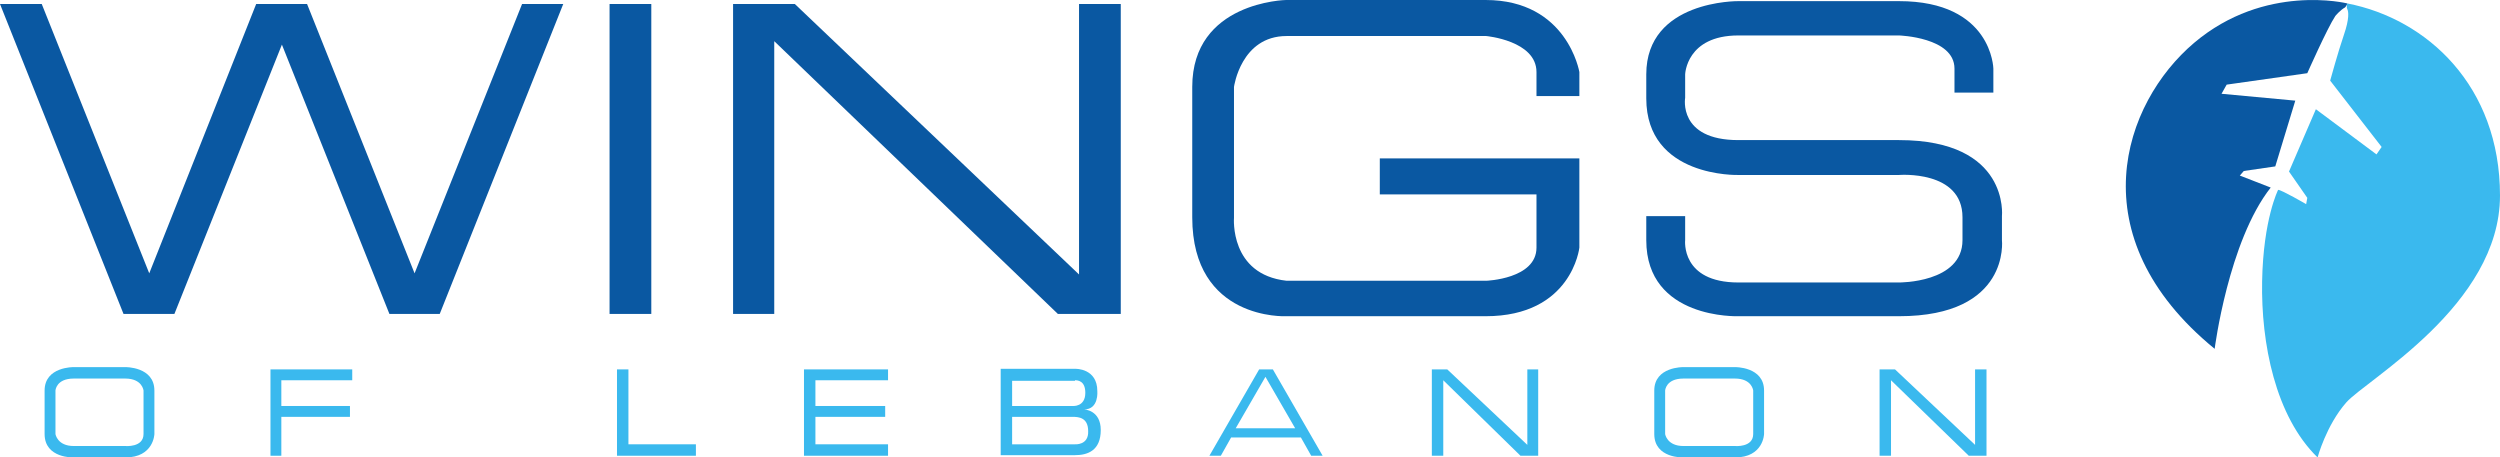 <?xml version="1.0" encoding="utf-8"?>
<!-- Generator: Adobe Illustrator 25.4.1, SVG Export Plug-In . SVG Version: 6.00 Build 0)  -->
<svg version="1.1" id="Layer_1" xmlns="http://www.w3.org/2000/svg" xmlns:xlink="http://www.w3.org/1999/xlink" x="0px" y="0px"
	 viewBox="0 0 437.2 80" style="enable-background:new 0 0 437.2 80;" xml:space="preserve">
<style type="text/css">
	.st0{fill:#3AB9EE;}
	.st1{fill:#0A58A2;}
</style>
<g>
	<path class="st0" d="M410.5,0.6c0,0-0.2,0.6,0,1c0.2,0.4,0.4,1.6-0.6,4.5c-1,2.9-2.4,8-2.4,8l9,11.6l-0.9,1.3L405,19.1L400.3,30
		l3.2,4.6l-0.2,1.1c0,0-4.3-2.5-4.9-2.5c0,0-2.6,5.1-2.8,16c-0.2,10.8,2.3,23.6,9.7,30.8c0,0,1.5-5.6,5-9.6s26.9-17,26.9-36.2
		S424.4,3.3,410.5,0.6z"/>
	<path class="st1" d="M387.3,61c0,0,2.4-18.8,9.8-28.2l-5.4-2.1l0.7-0.8l5.5-0.8l3.5-11.5l-12.9-1.2l0.9-1.6l14.1-2
		c0,0,3.5-7.9,4.9-10c0,0,0.8-1,1.7-1.5c0,0,0.3-0.3,0.4-0.7c0,0-14.4-3.6-26.8,6.9S363.2,41.3,387.3,61z"/>
	<g>
		<rect x="106.6" y="0.7" class="st1" width="7.3" height="54.2"/>
		<polygon class="st1" points="72.5,47.8 53.7,0.7 52.1,0.7 46.4,0.7 44.8,0.7 26.1,47.8 7.3,0.7 0,0.7 21.6,54.9 23.2,54.9 
			28.9,54.9 30.5,54.9 49.3,7.8 68.1,54.9 69.7,54.9 75.3,54.9 76.9,54.9 98.5,0.7 91.3,0.7 		"/>
		<polygon class="st1" points="188.7,48 139,0.7 135.4,0.7 128.2,0.7 128.2,54.9 135.4,54.9 135.4,7.2 185,54.9 188.7,54.9 
			196,54.9 196,0.7 188.7,0.7 		"/>
		<path class="st1" d="M259.8,0h-34.9c0,0-16.4,0.3-16.4,15.2v22.8c0,18.1,16.4,17.3,16.4,17.3h34.9c15.1,0,16.4-12,16.4-12V34v-0.4
			v-5.9h-34.9V34h27.4v9.3c0,5.5-8.8,5.8-8.8,5.8h-34.9c-10-1.1-9.2-11-9.2-11V15.2c0,0,1.2-8.9,9.2-8.9h34.9c0,0,8.8,0.8,8.8,6.3
			v4.2h7.5v-4.2C276.2,12.6,274.1,0,259.8,0z"/>
		<path class="st1" d="M350.1,42v-4.2c0,0,1.4-13.3-18-13.3H304c-10.6,0-9.3-7.4-9.3-7.4V13c0,0,0.2-6.8,9.3-6.8h28.1
			c0,0,9.7,0.3,9.7,5.8v4.2h6.8v-4.2c0,0-0.2-11.8-16.5-11.8H304c0,0-16.1-0.2-16.1,12.8v4.2c0,13.9,16.1,13.4,16.1,13.4h28.1
			c0,0,11.1-0.9,11.1,7.4V42c0,7.5-11.1,7.4-11.1,7.4H304c-10.1,0-9.3-7.4-9.3-7.4v-4.2h-6.8V42c0,13.9,16.1,13.3,16.1,13.3h28.1
			C351.6,55.3,350.1,42,350.1,42z"/>
	</g>
	<g>
		<polygon class="st0" points="48.4,64.6 47.3,64.6 47.3,79.7 49.2,79.7 49.2,72.9 61.2,72.9 61.2,71 49.2,71 49.2,66.5 61.6,66.5 
			61.6,64.6 49.2,64.6 		"/>
		<polygon class="st0" points="109.9,64.6 107.9,64.6 107.9,79.7 109.1,79.7 109.9,79.7 121.7,79.7 121.7,77.7 109.9,77.7 		"/>
		<polygon class="st0" points="141.8,64.6 140.6,64.6 140.6,79.7 141.8,79.7 142.6,79.7 155.3,79.7 155.3,77.7 142.6,77.7 
			142.6,72.9 154.8,72.9 154.8,71 142.6,71 142.6,66.5 155.3,66.5 155.3,64.6 142.6,64.6 		"/>
		<polygon class="st0" points="267.1,77.8 253.1,64.6 252.4,64.6 250.4,64.6 250.4,79.7 252.4,79.7 252.4,66.5 265.9,79.7 
			267.1,79.7 269,79.7 269,64.6 267.1,64.6 		"/>
		<polygon class="st0" points="345.4,64.6 345.4,77.8 331.4,64.6 330.7,64.6 328.7,64.6 328.7,79.7 330.7,79.7 330.7,66.5 
			344.3,79.7 345.4,79.7 347.4,79.7 347.4,64.6 		"/>
		<path class="st0" d="M222.1,64.6h-1.6h-0.3l-8.7,15.1h2l1.8-3.2h12.2l1.8,3.2h2l-8.7-15.1H222.1z M216.1,74.9l5.2-9l5.2,9H216.1z"
			/>
		<path class="st0" d="M189.6,71.6c2.6,0,2.3-3.2,2.3-3.2c0-4-3.8-3.9-3.8-3.9H177h-0.9H175v15.1h2l0,0H188c2.2,0,4.5-0.8,4.5-4.4
			C192.5,71.7,189.6,71.6,189.6,71.6z M188,66.5L188,66.5c0.5,0,1.8,0.1,1.8,2.2c0,2.5-2.2,2.3-2.2,2.3H177v-4.4H188z M188,77.7H177
			v-4.8h10.6c1,0,2.7,0.1,2.7,2.5C190.4,77.9,188,77.7,188,77.7z"/>
		<path class="st0" d="M303.4,64.2h-9c0,0-5.1-0.1-5.1,4.1v7.6c0,4.3,5.1,4.1,5.1,4.1h9c5,0,5.1-4.1,5.1-4.1v-7.6
			C308.5,64.1,303.4,64.2,303.4,64.2z M306.6,75.9c0,2.4-3.2,2.1-3.2,2.1h-9c-2.9,0-3.2-2.1-3.2-2.1v-7.6c0,0,0.1-2.1,3.2-2.1h9
			c3,0,3.2,2.1,3.2,2.1V75.9z"/>
		<path class="st0" d="M21.9,64.2h-9c0,0-5.1-0.1-5.1,4.1v7.6c0,4.3,5.1,4.1,5.1,4.1h9c5,0,5.1-4.1,5.1-4.1v-7.6
			C27,64.1,21.9,64.2,21.9,64.2z M25.1,75.9c0,2.4-3.2,2.1-3.2,2.1h-9c-2.9,0-3.2-2.1-3.2-2.1v-7.6c0,0,0.1-2.1,3.2-2.1h9
			c3,0,3.2,2.1,3.2,2.1V75.9z"/>
	</g>
</g>
</svg>
